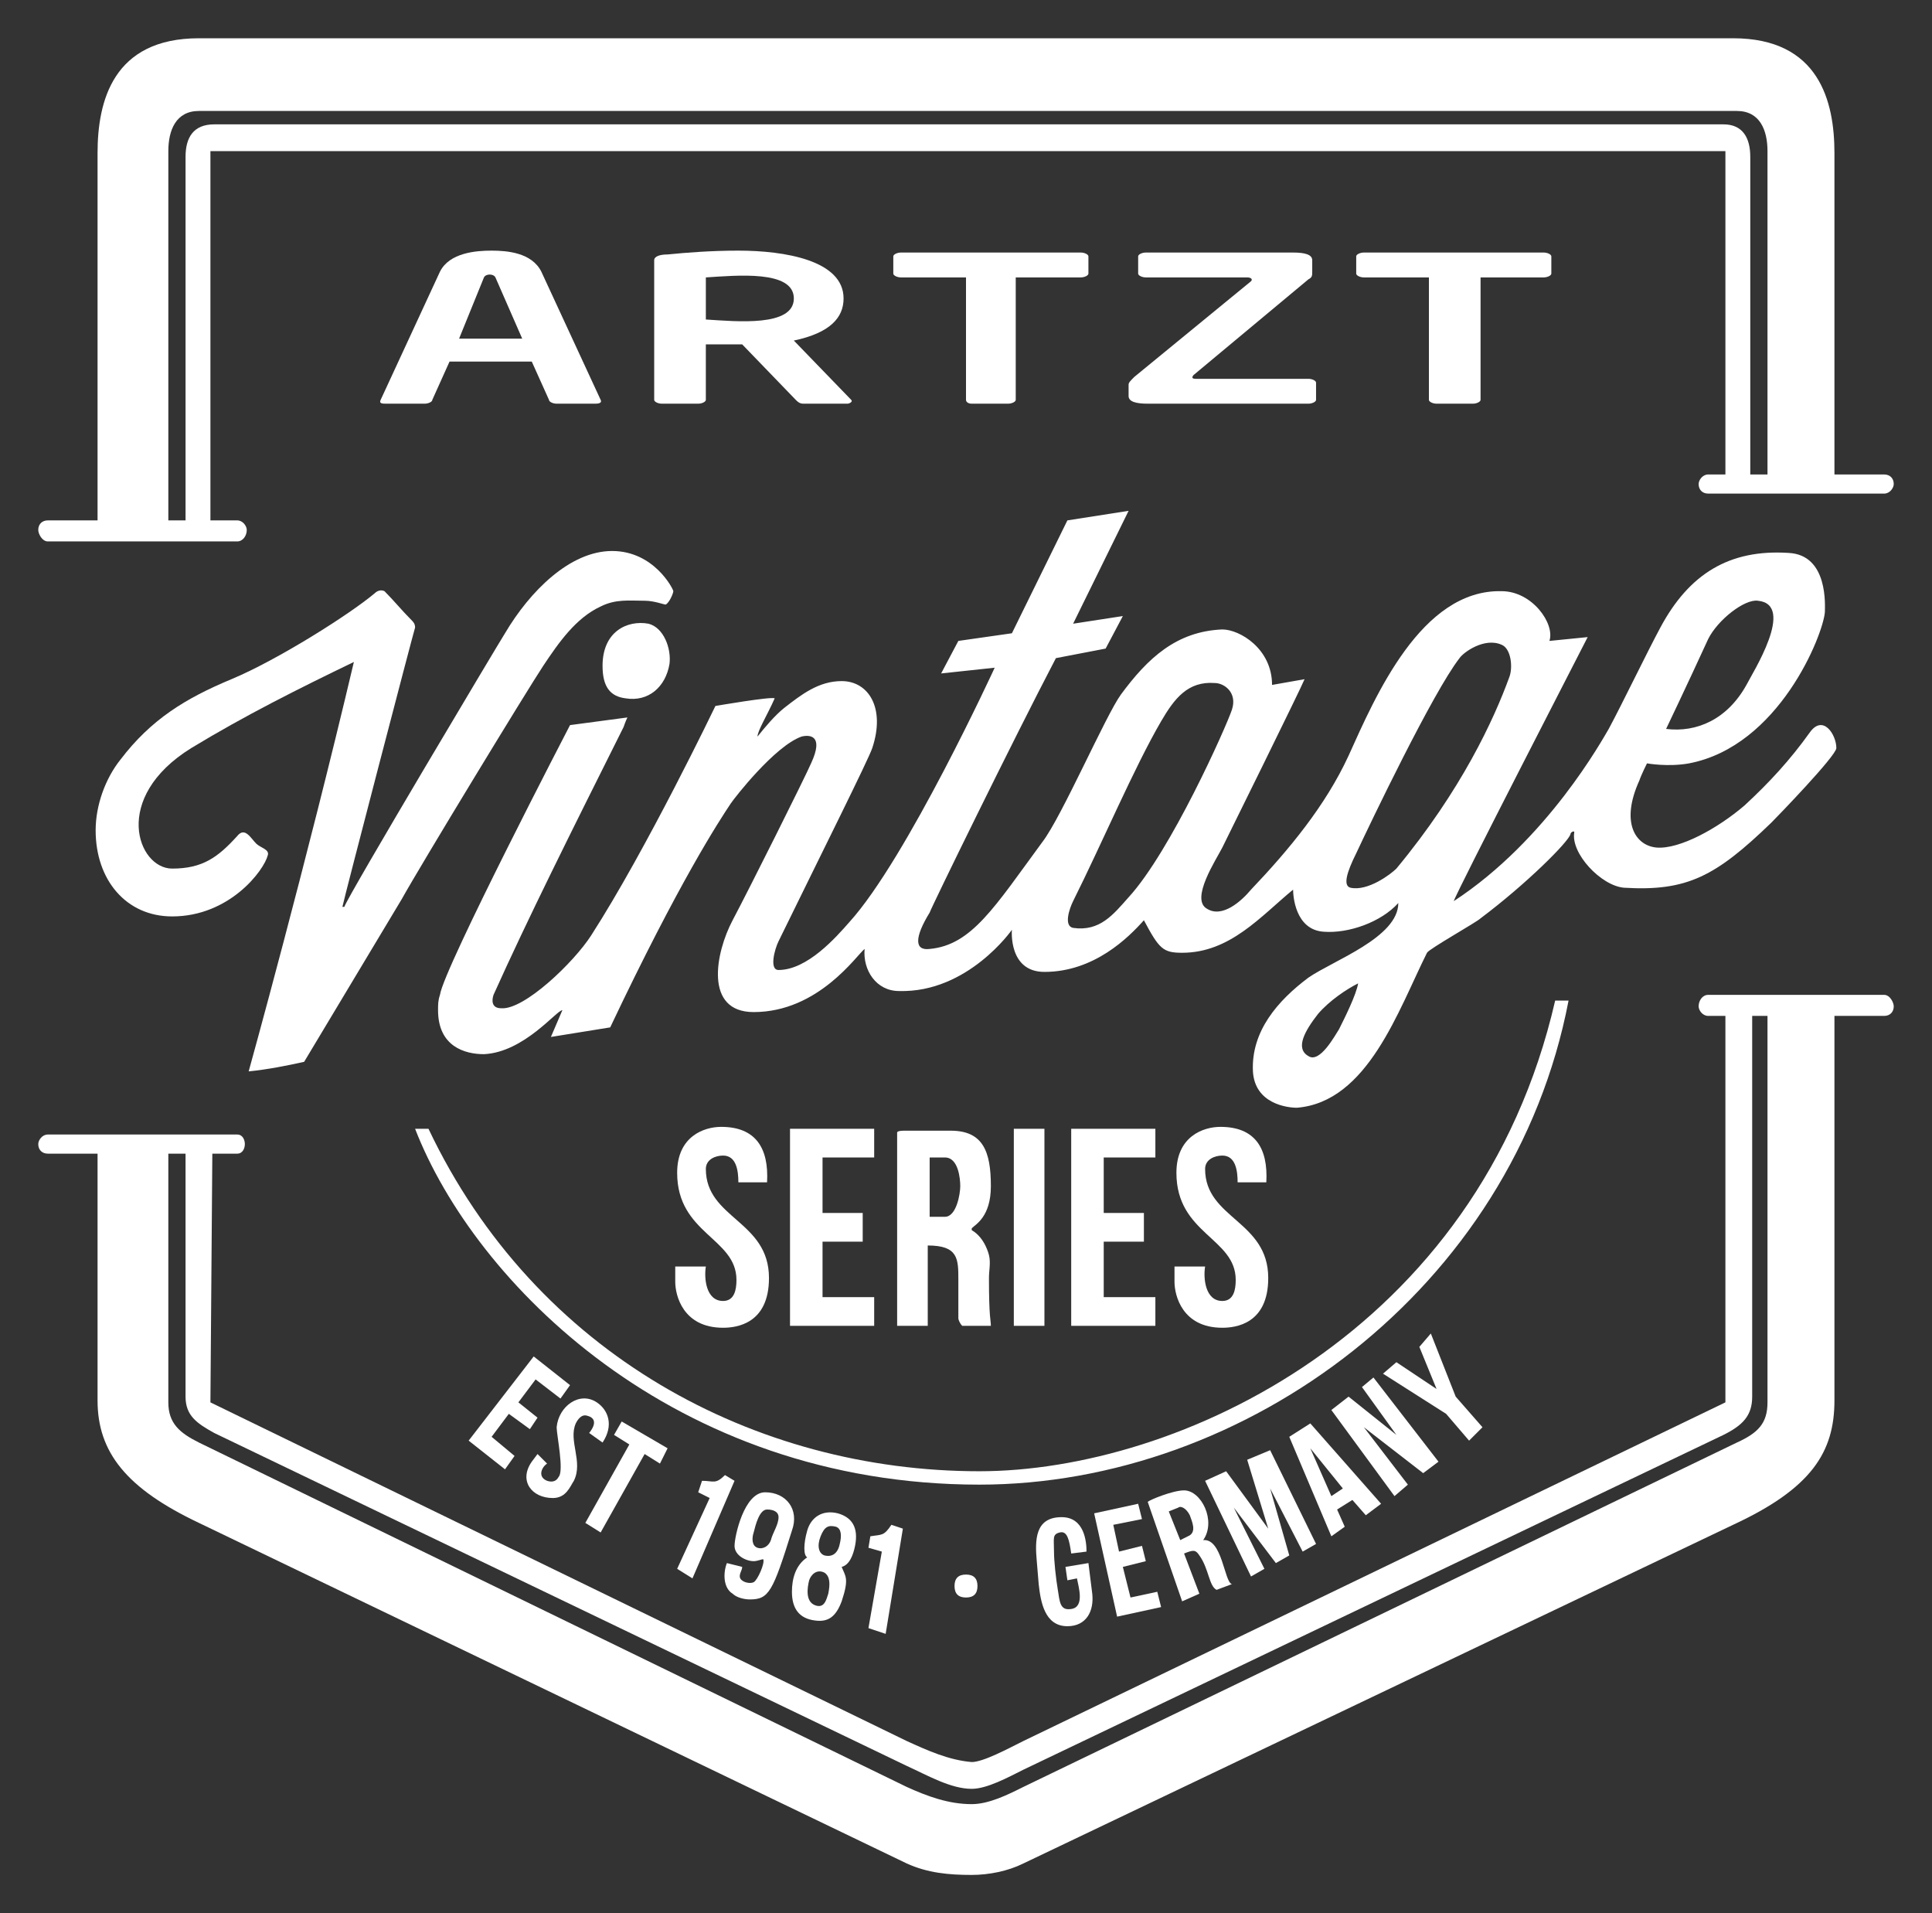 <svg viewBox="0 0 101 100" xmlns:xlink="http://www.w3.org/1999/xlink" xmlns="http://www.w3.org/2000/svg"><rect x="0" y="0" width="101" height="100" fill="#333333" stroke="none"/><g id="figure" fill="#fff"><path d="m10.4 2c-4.5 0-5.3 3.3-5.3 6v19.2h-2.6c-.3 0-.5.2-.5.5 0 .2.2.6.5.6h9.9c.3 0 .5-.3.5-.6 0-.2-.2-.5-.5-.5h-1.4v-19.3h79.2v16.9h-.9c-.3 0-.5.3-.5.5 0 .3.2.5.5.5h9.2c.3 0 .5-.3.5-.5 0-.3-.2-.5-.5-.5h-2.6v-16.8c0-2.7-.8-6-5.3-6zm0 3.8h80.4c1.2 0 1.6 1 1.6 2.1v16.9h-.9v-16.6c0-1-.4-1.7-1.4-1.7h-78.9c-1.1 0-1.5.7-1.5 1.7v19h-.9v-19.3c0-1.1.4-2.1 1.6-2.1z"/><path d="m89.3 52c-.3 0-.5.3-.5.6 0 .2.2.5.5.5h.9v20.2l-36.7 17.7c-.8.4-2.1 1.1-2.7 1.1-1.2-.1-2.3-.6-3.4-1.1l-36.4-17.7.1-13h1.3c.3 0 .4-.3.4-.5s-.1-.5-.4-.5h-9.9c-.3 0-.5.3-.5.5 0 .3.2.5.5.5h2.6v12.9c0 2.7 1.5 4.6 5.3 6.4l37 17.8c1.1.5 2.2.6 3.4.6.9 0 1.9-.2 2.7-.6l37.1-17.7c4.1-1.9 5.3-3.8 5.3-6.5v-20.1h2.6c.3 0 .5-.2.5-.5 0-.2-.2-.6-.5-.6zm2.3 1.1h.8v20.2c0 1.1-.5 1.6-1.6 2.1l-37.3 18c-.8.4-1.8.9-2.7.9-1.2 0-2.3-.4-3.4-.9l-37-18c-1-.5-1.6-1-1.6-2.1v-13h.9v12.7c0 1 .6 1.4 1.5 1.9l36.2 17.4c1.1.5 2.3 1.2 3.4 1.2.8 0 1.9-.6 2.7-1l36.6-17.5c1-.5 1.5-1 1.5-2z"/><path d="m29.1 21.1c-.2 0-.4-.1-.4-.2l-.9-2h-4.3l-.9 2c0 .1-.2.2-.4.2h-2c-.2 0-.4 0-.3-.2l3.1-6.7c.5-1 1.9-1.1 2.7-1.1s2.1.1 2.6 1.1l3.1 6.7c.1.2-.2.2-.3.2zm-3.2-6.6c-.1-.2-.5-.2-.6 0l-1.3 3.2h3.3z"/><path d="m42 21.1c-.2 0-.3-.1-.4-.2l-2.8-2.9c-.5 0-.7 0-1.9 0v2.9c0 .1-.2.2-.4.2h-1.9c-.2 0-.4-.1-.4-.2v-7.3c0-.2.3-.3.7-.3 1-.1 2.3-.2 3.7-.2 2.4 0 5.5.5 5.5 2.5 0 1-.7 1.8-2.6 2.2l3 3.1c.1.1-.1.2-.2.2zm-5.1-4.4c1.6.1 4.6.4 4.6-1.1s-3-1.2-4.6-1.1z"/><path d="m53.1 14.5v6.4c0 .1-.2.2-.4.2h-1.9c-.2 0-.3-.1-.3-.2v-6.4h-3.4c-.2 0-.4-.1-.4-.2v-.9c0-.1.2-.2.4-.2h9.4c.2 0 .4.1.4.2v.9c0 .1-.2.2-.4.2z"/><path d="m60 21.1c-.6 0-1-.1-1-.4v-.6c0-.1.1-.2.3-.4l6.1-5c.1-.1 0-.2-.2-.2h-5.3c-.2 0-.4-.1-.4-.2v-.9c0-.1.2-.2.4-.2h7.7c.6 0 1 .1 1 .4v.6c0 .2 0 .3-.2.4l-6 5s-.2.2.1.2h5.9c.2 0 .4.1.4.2v.9c0 .1-.2.2-.4.2z"/><path d="m77.4 14.5v6.4c0 .1-.2.2-.4.2h-1.9c-.2 0-.4-.1-.4-.2v-6.4h-3.4c-.2 0-.4-.1-.4-.2v-.9c0-.1.2-.2.4-.2h9.4c.2 0 .4.1.4.2v.9c0 .1-.2.2-.4.2z"/><path d="m26.4 33.1c-.2.3-8.2 13.7-8.4 14.3h-.1c.1-.5 3.7-14.3 3.8-14.6 0-.2-.1-.3-.2-.4-.5-.5-.9-1-1.4-1.5-.2-.1-.4 0-.5.1-1.3 1.1-5.1 3.5-7.5 4.5s-4.2 2.1-5.8 4.2c-.8 1-1.3 2.4-1.3 3.7 0 2.6 1.6 4.5 4 4.5 3 0 4.8-2.4 5-3.2.1-.3-.4-.4-.6-.6-.3-.3-.6-.9-1-.4-1 1.1-1.8 1.7-3.4 1.7-1.8 0-3.2-3.7 1-6.3 2.8-1.7 5.6-3.1 8.5-4.5-2.5 10.6-5.5 21.4-5.5 21.4 1-.1 2-.3 2.9-.5 0 0 4.8-8 5.1-8.5 1-1.8 6.6-11 7.4-12.2s1.7-2.5 3-3.1c.8-.4 1.5-.3 2.3-.3.5 0 1 .2 1.1.2.2-.1.4-.6.4-.7s-1-2.1-3.2-2.1-4.3 2.1-5.6 4.3z"/><path d="m33.9 32.6c.8.2 1.2 1.3 1.1 2.1-.2 1.2-1.1 2-2.3 1.8-.8-.1-1.2-.6-1.2-1.7 0-1.8 1.3-2.4 2.4-2.2z"/><path d="m55.8 27.2-2.9 5.9-2.8.4-.9 1.7 2.8-.3s-4.6 10-7.6 13.3c-.7.8-2.2 2.5-3.7 2.5-.5 0-.2-1.1 0-1.5 2.3-4.7 4.7-9.5 4.9-10.1.7-2.1-.2-3.5-1.6-3.5-1.2 0-2.1.7-3 1.4-.5.4-1 1-1.4 1.5 0-.3.5-1.1.9-2-.2-.1-3.1.4-3.1.4s-3.6 7.5-6.5 12c-.9 1.4-3.5 3.9-4.7 3.8-.5 0-.5-.4-.4-.7 1.8-4 4-8.4 6.8-14 .1-.3.2-.5.2-.5l-3 .4s-6.6 12.7-6.8 14.1c-.1.3-.1.5-.1.8 0 1.9 1.4 2.3 2.4 2.3 2.1-.1 3.8-2.3 4.1-2.3l-.6 1.4 3.1-.5c3.6-7.6 5.7-10.8 6.3-11.7.2-.3 2.3-3 3.7-3.5.4-.1 1.2-.1.5 1.4-.3.7-3.2 6.5-4.1 8.2s-1.5 4.8 1.1 4.8c3.4 0 5.4-3 5.8-3.3-.1 1.1.6 2.2 1.8 2.2 3.6.1 5.9-3.2 5.9-3.2s-.2 2.2 1.7 2.2c2.6 0 4.4-1.8 5.2-2.7.8 1.5 1 1.7 2 1.7 2.5 0 4.1-1.9 5.8-3.3 0 .3.1 2.1 1.6 2.2 1.3.1 3-.5 3.9-1.5 0 1.8-3.4 3-4.7 3.9-1.6 1.2-3 2.8-2.9 4.9.1 1.7 1.8 1.9 2.3 1.9 3.7-.3 5.3-5.1 6.8-8.1.1-.2 2.6-1.6 2.8-1.8 2.4-1.8 4.6-4 4.7-4.4 0-.1.2-.2.2-.1-.2 1.1 1.4 2.8 2.6 2.9 3.3.2 4.8-.6 7.7-3.4.3-.3 3.4-3.5 3.4-3.9 0-.7-.7-1.8-1.4-.8-1 1.4-2.1 2.6-3.4 3.8-1.4 1.2-3.4 2.3-4.6 2.2-1.1-.1-1.9-1.3-.9-3.5.1-.3.4-.9.4-.9s1.1.2 2.2 0c4.7-.9 7-6.7 7.1-7.9 0-.3.2-3-1.9-3.1-3.1-.2-5.2 1.1-6.7 3.9-.7 1.3-2 4-2.7 5.3-.3.5-3.2 5.8-8.1 9 .1-.4 6.8-13.4 7-13.8l-2 .2c.3-.9-.9-2.6-2.5-2.6-4.2-.1-6.6 5.5-8 8.6-1.2 2.6-3.1 4.9-5.1 7-.5.6-1.5 1.5-2.3 1-.9-.5.5-2.6.8-3.2.2-.4 4.1-8.3 4.3-8.8l-1.7.3c0-1.9-1.7-2.9-2.6-2.9-2.4.1-3.9 1.5-5.3 3.4-.8 1.1-3.1 6.4-4.1 7.7-2.5 3.4-3.7 5.4-5.9 5.6-.8.1-.8-.6 0-1.9.1-.3 4.3-8.9 6.6-13.3l2.6-.5.9-1.7-2.6.4 2.9-5.9zm36.1 4.2c2 .2-.3 3.8-.6 4.4-1 1.8-2.6 2.5-4.2 2.3 0 0 1.1-2.3 2.2-4.7.5-1 1.9-2.1 2.6-2zm-13 4c-.8 2.2-2.5 5.9-5.9 10-.3.3-1.5 1.2-2.4 1-.4-.1-.2-.8.3-1.8.7-1.5 4-8.4 5.4-10.2.2-.3 1.3-1.1 2.2-.7.5.2.6 1.2.4 1.7zm-19.9 11.5c-.8.9-1.5 1.8-2.9 1.6-.5-.1-.2-1 0-1.4 1.5-3 3.2-7 4.6-9.4.7-1.2 1.4-2.1 2.8-2 .5 0 1.2.5.9 1.4s-3.2 7.4-5.4 9.8zm12 4.5c-.1.6-.7 1.8-1 2.4-.2.3-1 1.8-1.6 1.4-.7-.4-.2-1.3.5-2.2.6-.7 1.5-1.3 2.1-1.6z"/><path id="a" d="m35.4 61.3c0 3.2 3.1 3.4 3.1 5.6 0 .5-.1 1.1-.7 1.1-.9 0-1-1.2-.9-1.8h-1.6v.8c0 .7.4 2.4 2.5 2.4.7 0 2.4-.2 2.4-2.6 0-3-3.3-3.1-3.3-5.7 0-.5.5-.7.9-.7.7 0 .8.8.8 1.4h1.5c.1-1.8-.6-2.9-2.4-2.9-.9 0-2.3.5-2.3 2.4z"/><path id="b" d="m41.3 59v10.3h4.4v-1.5h-2.7v-2.9h2.1v-1.5h-2.1v-2.9h2.7v-1.5z"/><path d="m47.3 59.1c-.1 0-.4 0-.4.1v10.1h1.6v-4.2c1.6 0 1.6.7 1.6 1.8v2c0 .1.1.3.2.4h1.5c0-.3-.1-.4-.1-2.5 0-.4.1-.8 0-1.2 0 0-.2-.9-.9-1.3v-.1c.2-.2 1-.6 1-2.2 0-1.8-.4-2.9-2.1-2.9zm2.1 1.4c.7 0 .8 1.1.8 1.5s-.2 1.6-.8 1.6h-.8v-3.1z"/><path d="m53 59v10.3h1.6v-10.3z"/><use xlink:href="#b" transform="translate(14.7)"/><use xlink:href="#a" transform="translate(26.1)"/><path d="m81.3 52.3h.7c-2.9 15.1-16.9 25.3-30.8 25.3-16 0-26.4-10.6-29.5-18.6h.7c5.6 11.8 17.1 17.9 28.8 17.9 10.3 0 26.1-7.2 30.1-24.6z"/><path d="m27.9 70.9 1.9 1.5-.5.7-1.3-1-.9 1.2 1 .8-.4.6-1.1-.8-.9 1.2 1.2 1-.5.7-1.9-1.5z"/><path d="m31.5 75.4-.7-.5c.4-.5.3-.8-.1-.9-.3-.1-.5.2-.6.4-.4.9.4 2-.1 3-.2.3-.4.9-1.1.9-1.1 0-1.8-.9-1.1-1.9l.3-.4.5.5c-.3.2-.5.7 0 .9.3.1.5 0 .6-.2.3-.3-.1-2.2-.1-2.6.1-1.1 1.2-1.9 2.1-1.3.6.4.9 1.2.3 2.1z"/><path d="m32.5 74.3 2.4 1.4-.4.8-.8-.5-2.3 4.1-.8-.5 2.3-4.1-.8-.5z"/><path d="m37.9 77.1.5.3-2.2 5.1-.8-.5 1.7-3.7-.6-.3.2-.6c.6 0 .7.2 1.2-.3z"/><path d="m38.4 80.8c0 .5.6.8 1 .8.2 0 .4-.1.5-.1.1.2-.3 1.1-.5 1.2s-.6 0-.7-.2.1-.4.1-.6l-.8-.2c-.2.5-.2 1.3.3 1.6.2.2.6.3.9.3 1 0 1.2-.4 2.2-3.6.4-1.1-.3-2-1.4-2s-1.6 2.3-1.6 2.8zm1.7-1.9c.3 0 .6.1.6.4 0 .4-.3.8-.4 1.2-.1.3-.4.5-.7.4s-.3-.5-.2-.8c.1-.4.3-1.2.7-1.2z"/><path d="m42.2 81.4c-.6.4-.8 1.1-.8 1.8 0 .9.4 1.4 1.2 1.5.7.1 1.1-.2 1.4-1 .4-1.2.2-1.3 0-1.8.4-.1.6-.6.7-1.1.2-1-.2-1.5-.9-1.7-.8-.2-1.4.2-1.6.9s-.2 1.3 0 1.4zm.7-1.1c.2-.5.4-.6.8-.5.3.1.3.5.2.9-.1.5-.4.7-.8.6-.3-.1-.4-.5-.2-1zm.4 3c-.1.3-.2.8-.7.6s-.4-.9-.3-1.3c.1-.3.4-.6.8-.4.3.2.3.6.2 1.1z"/><path d="m46.6 79.7.6.2-.9 5.5-.9-.3.7-4-.7-.2.1-.6c.6-.1.7 0 1.1-.6z"/><path d="m50.5 82.3c-.4 0-.6.2-.6.6s.2.6.6.6.6-.2.6-.6-.2-.6-.6-.6z"/><path d="m54.2 81.6.1 1.2c.1.9.3 2.2 1.5 2.2 1 0 1.4-.8 1.3-1.7l-.2-1.6-1.2.2.1.7.5-.1c.1.5.4 1.5-.3 1.6-.6.1-.6-.4-.7-1s-.2-1.5-.2-2c0-.7-.1-.9.3-1s.5.4.6 1.1l.8-.1c0-.5-.1-1.8-1.3-1.8-1.4 0-1.4 1.2-1.3 2.3z"/><path d="m57.2 79.1 2.3-.5.2.8-1.5.3.3 1.4 1.2-.3.2.8-1.2.3.4 1.6 1.4-.3.2.8-2.3.5z"/><path d="m61.9 77.9c-.6 0-1.8.5-1.9.6l1.8 5.2.9-.4-.8-2.1c.5-.2.6-.2.8.1.5.7.5 1.6.9 1.8l.8-.3c-.4-.1-.5-2.4-1.5-2.3.7-1-.1-2.6-1-2.6zm-.3.9c.1-.1.4 0 .6.4.1.3.4.9-.1 1.1l-.4.2-.6-1.5z"/><path d="m66.4 75.8 2.4 4.9-.7.4-1.7-3.3 1 3.5-.7.4-2.2-2.9 1.6 3.2-.7.4-2.4-5 1.1-.5 2.2 3-1.1-3.6z"/><path d="m68.5 74.4-1.1.7 2.2 5.2.7-.5-.4-.9.8-.5.7.8.8-.6zm0 1.3 1.7 2.1-.6.4z"/><path d="m71.8 72 3.4 4.4-.8.6-3.1-2.4 2.3 3-.7.6-3.3-4.5.9-.7 2.5 2-1.8-2.5z"/><path d="m74.8 69.7 1.3 3.3 1.4 1.6-.7.7-1.2-1.4-3.3-2.1.7-.6 2.1 1.4-.9-2.2z"/></g></svg>